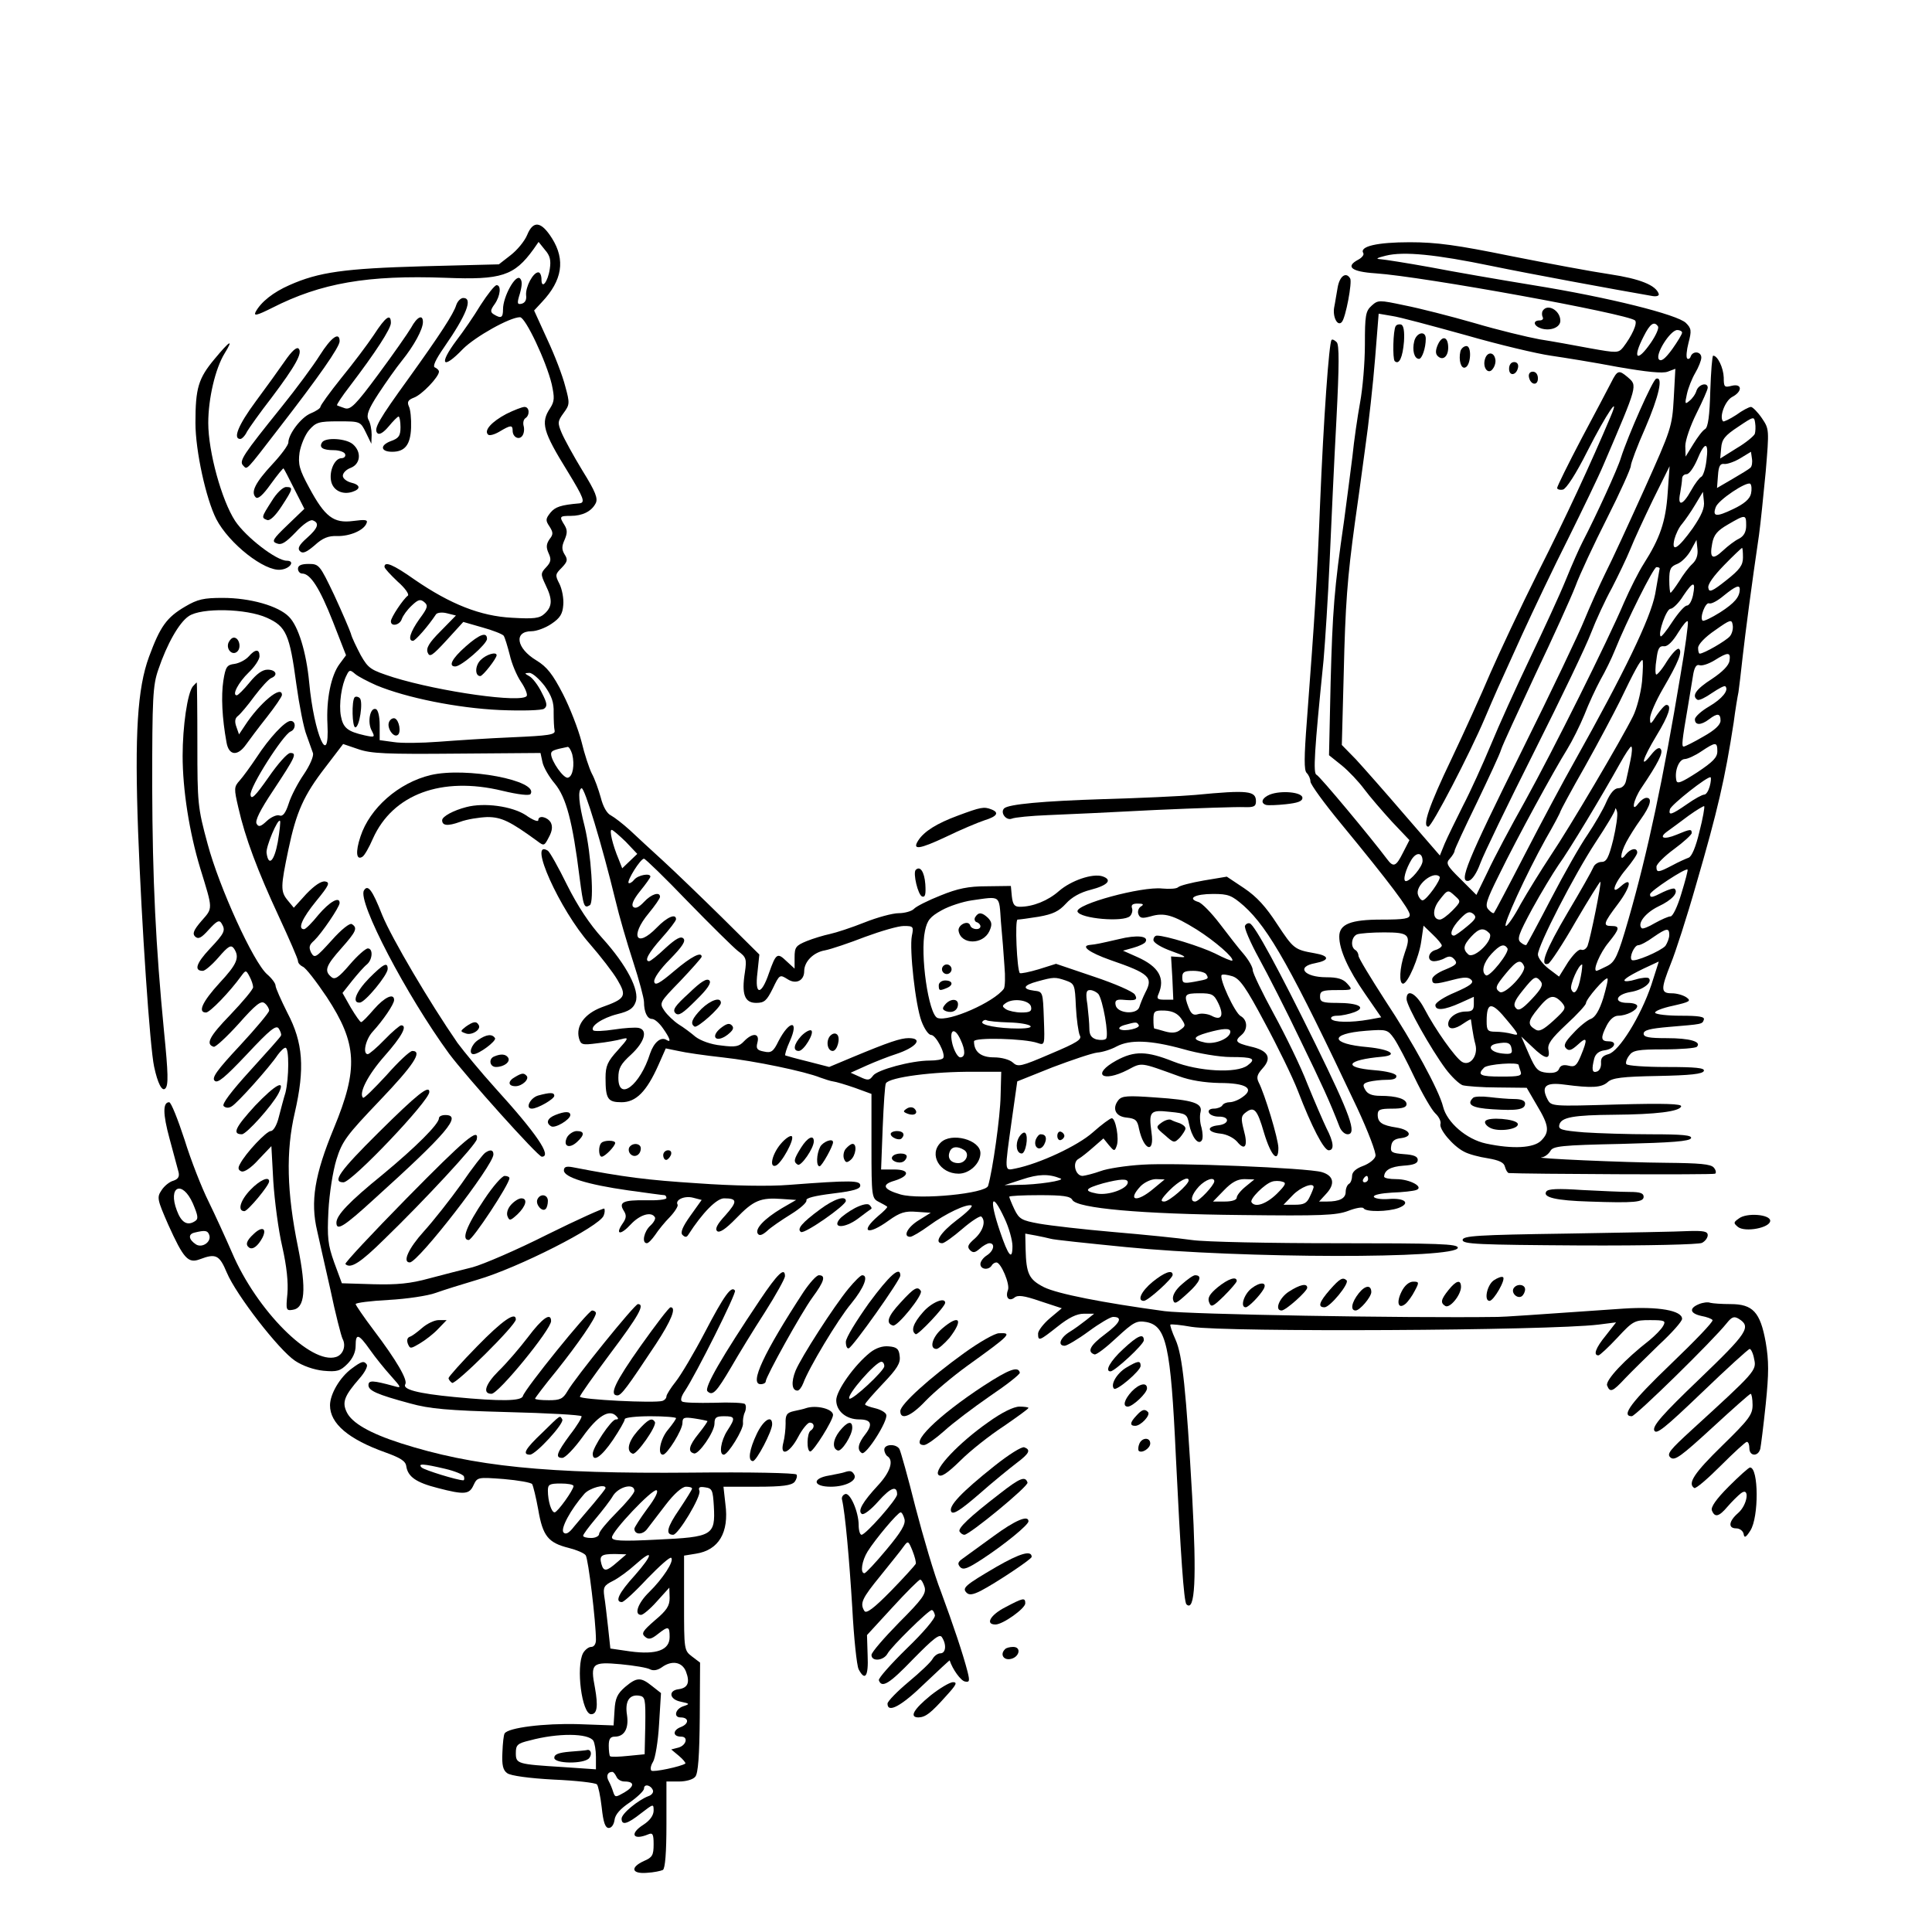 <?xml version="1.0" standalone="no"?>
<!DOCTYPE svg PUBLIC "-//W3C//DTD SVG 20010904//EN"
 "http://www.w3.org/TR/2001/REC-SVG-20010904/DTD/svg10.dtd">
<svg version="1.0" xmlns="http://www.w3.org/2000/svg"
 width="603pt" height="602pt" viewBox="0 0 603 602"
 preserveAspectRatio="xMidYMid meet">

<g transform="translate(0,602) scale(0.1,-0.1)"
fill="#000000" stroke="none">
<path d="M1645 5286 c-8 -19 -31 -47 -52 -63 l-36 -28 -236 -6 c-246 -7 -326
-18 -418 -59 -50 -22 -88 -52 -105 -83 -7 -14 3 -12 51 12 153 78 299 103 542
94 174 -7 214 6 274 89 l16 23 20 -25 c16 -18 19 -33 15 -59 -6 -41 -26 -66
-26 -33 0 12 -4 22 -10 22 -16 0 -40 -45 -38 -71 2 -15 -3 -24 -14 -27 -14 -3
-15 1 -5 33 7 26 7 39 0 46 -14 14 -53 -57 -53 -96 0 -27 -6 -30 -29 -16 -11
7 -11 13 3 32 18 26 21 59 6 59 -6 0 -28 -28 -50 -62 -21 -35 -55 -84 -75
-110 -57 -76 -44 -94 20 -27 38 38 146 99 178 99 17 0 82 -138 99 -209 9 -42
9 -53 -5 -75 -30 -45 -23 -72 55 -198 50 -82 56 -97 36 -99 -58 -5 -75 -11
-90 -29 -15 -19 -16 -24 -3 -43 12 -19 12 -25 0 -40 -10 -15 -11 -25 -3 -43 9
-19 8 -28 -7 -44 -18 -19 -18 -22 -2 -56 22 -45 21 -67 -3 -89 -16 -15 -33
-17 -102 -13 -98 5 -192 42 -304 119 -68 48 -94 58 -94 40 0 -5 19 -25 41 -46
23 -20 37 -40 32 -44 -14 -10 -53 -68 -53 -80 0 -18 28 -12 34 7 4 11 17 29
31 42 20 19 27 21 39 11 13 -11 11 -18 -15 -53 -29 -41 -37 -68 -20 -68 7 0
47 45 72 83 4 5 19 7 34 3 l28 -7 -48 -49 c-36 -36 -46 -53 -40 -67 6 -15 14
-10 59 39 l52 57 59 -17 c33 -9 63 -21 67 -26 4 -6 12 -33 19 -60 6 -27 22
-65 35 -84 13 -19 21 -39 18 -44 -15 -23 -270 13 -416 58 -71 23 -78 27 -102
69 -13 25 -28 55 -31 68 -4 12 -27 66 -52 120 -45 94 -47 97 -80 97 -23 0 -33
-5 -33 -15 0 -8 6 -15 13 -15 26 0 55 -46 96 -150 l41 -105 -20 -27 c-27 -36
-42 -111 -38 -188 7 -143 -42 -32 -57 130 -9 95 -34 176 -63 205 -33 34 -121
59 -207 59 -59 0 -78 -4 -117 -27 -58 -34 -78 -62 -113 -157 -36 -98 -45 -240
-34 -545 11 -292 37 -675 50 -734 11 -52 25 -79 35 -68 10 10 9 47 -4 177 -26
268 -36 473 -37 765 0 278 2 316 19 365 27 80 65 147 95 167 39 27 180 24 244
-5 60 -27 71 -51 92 -208 9 -65 23 -137 32 -159 8 -22 17 -47 20 -56 2 -10
-10 -38 -29 -66 -18 -26 -40 -68 -47 -91 -10 -31 -19 -41 -29 -37 -8 3 -26 -5
-39 -17 -19 -18 -26 -20 -32 -9 -6 9 11 43 51 103 70 106 76 118 54 118 -9 0
-39 -34 -68 -76 -42 -60 -54 -71 -56 -55 -4 23 102 189 125 198 17 7 17 33 0
33 -17 0 -66 -52 -107 -115 -18 -27 -42 -60 -52 -71 -18 -20 -18 -25 -4 -85
21 -93 60 -197 127 -341 32 -69 59 -131 59 -137 0 -7 7 -14 15 -18 9 -3 42
-46 75 -95 95 -145 99 -223 22 -409 -60 -145 -74 -229 -52 -321 5 -24 24 -106
41 -182 16 -77 34 -146 38 -154 12 -22 2 -50 -20 -57 -78 -25 -248 145 -325
326 -20 46 -53 118 -73 159 -21 42 -55 128 -75 193 -21 64 -42 117 -48 117
-20 0 -20 -36 1 -113 12 -45 25 -92 28 -104 4 -15 -1 -23 -16 -28 -12 -3 -29
-17 -37 -30 -15 -22 -13 -29 21 -107 48 -106 62 -122 99 -108 50 19 61 13 84
-42 29 -69 162 -241 213 -275 24 -16 59 -28 88 -31 43 -4 53 -1 75 21 17 17
26 37 26 57 0 40 9 38 45 -13 16 -23 46 -60 65 -81 33 -37 34 -39 10 -32 -66
18 -80 19 -80 3 0 -17 26 -29 130 -57 61 -17 118 -22 303 -27 125 -3 230 -9
232 -13 2 -3 -14 -30 -36 -58 -42 -57 -47 -72 -24 -72 9 0 37 29 63 65 47 66
83 88 105 66 8 -8 8 -11 -1 -11 -14 0 -72 -87 -72 -107 0 -28 27 -10 63 43 20
30 37 59 37 65 0 5 36 9 80 9 44 0 80 -3 80 -6 0 -3 -11 -19 -25 -36 -24 -28
-34 -78 -16 -78 13 0 61 77 61 99 0 17 5 19 38 14 20 -3 38 -7 40 -8 1 -1 -11
-19 -28 -40 -30 -37 -34 -56 -14 -61 14 -5 64 67 64 93 0 19 5 23 30 23 35 0
36 -5 10 -45 -20 -31 -27 -75 -11 -75 13 0 62 79 60 98 -1 9 1 25 6 35 4 10 4
21 0 25 -3 4 -47 6 -96 4 -50 -1 -95 0 -100 4 -6 3 -3 16 8 32 36 54 162 306
157 314 -11 17 -34 -15 -94 -130 -34 -65 -75 -134 -91 -154 -16 -20 -29 -41
-29 -46 0 -6 -6 -12 -12 -14 -23 -8 -258 4 -258 13 0 5 43 65 95 135 88 117
109 154 86 154 -10 0 -196 -230 -220 -272 -14 -24 -23 -28 -58 -28 -24 0 -43
2 -43 5 0 2 30 42 67 87 67 84 123 165 123 180 0 4 -6 8 -12 8 -13 -1 -210
-245 -216 -267 -4 -16 -69 -17 -214 -3 -115 11 -163 24 -153 40 8 13 -27 74
-99 169 -31 41 -56 78 -56 81 0 4 46 10 103 13 56 3 123 13 147 22 25 9 83 27
130 41 127 37 381 166 394 200 4 9 4 19 2 22 -3 2 -83 -34 -178 -81 -95 -48
-200 -93 -233 -102 -33 -8 -94 -24 -136 -35 -58 -16 -100 -20 -174 -18 l-98 3
-24 65 c-20 56 -22 78 -18 161 3 55 14 124 25 160 18 58 32 76 135 184 106
111 135 155 102 155 -8 0 -44 -34 -81 -76 -38 -41 -70 -73 -73 -70 -14 14 15
71 67 130 54 61 73 96 52 96 -4 0 -28 -20 -52 -45 -24 -25 -48 -45 -52 -45
-17 0 -7 46 15 70 33 36 67 86 67 99 0 23 -30 9 -63 -29 -19 -22 -36 -40 -40
-40 -3 0 -17 20 -32 45 l-26 46 30 38 c17 21 37 44 46 51 18 15 20 50 3 50 -7
0 -33 -23 -56 -50 -35 -41 -47 -49 -58 -39 -23 19 -17 35 31 89 47 53 52 64
33 76 -6 4 -32 -16 -63 -51 -49 -54 -53 -57 -64 -38 -8 17 -6 24 10 38 22 21
79 104 79 117 0 22 -32 3 -66 -37 -20 -25 -40 -45 -45 -45 -21 0 -6 34 38 88
40 49 44 58 28 61 -12 2 -33 -12 -59 -39 l-39 -43 -19 23 c-23 28 -22 43 2
158 25 119 48 170 116 258 l55 72 47 -16 c40 -14 88 -16 308 -14 l261 2 6 -28
c3 -16 21 -47 39 -68 35 -43 55 -116 77 -293 12 -91 14 -97 32 -86 14 9 4 162
-16 245 -19 74 -22 114 -10 120 9 5 64 -177 106 -350 11 -47 36 -133 55 -191
19 -58 34 -115 34 -126 0 -31 10 -53 25 -53 8 0 23 -13 34 -29 22 -31 27 -46
12 -37 -18 12 -40 -7 -52 -42 -31 -99 -99 -151 -99 -76 0 30 7 43 40 73 42 39
53 77 23 83 -10 2 -44 0 -76 -5 -32 -5 -61 -6 -65 -3 -12 12 27 39 75 51 37 9
50 18 57 38 13 36 -28 115 -104 199 -40 44 -77 100 -110 166 -27 55 -54 103
-60 107 -64 40 37 -185 131 -291 33 -38 72 -88 86 -112 30 -51 26 -59 -50 -86
-52 -20 -80 -57 -70 -96 6 -21 10 -22 57 -16 28 3 62 9 76 13 23 6 23 4 -12
-35 -32 -35 -38 -49 -38 -86 0 -66 7 -76 50 -76 45 0 78 33 115 116 l23 52 39
-8 c21 -5 83 -14 138 -20 101 -11 258 -44 305 -63 14 -5 32 -11 40 -12 9 -1
39 -10 68 -20 l52 -19 0 -163 c0 -158 1 -163 23 -174 12 -6 24 -13 26 -15 2
-2 -11 -15 -28 -29 -59 -51 -33 -62 33 -14 35 25 51 30 87 27 l44 -3 -37 -23
c-36 -22 -51 -52 -27 -52 6 0 33 16 59 35 52 38 116 68 132 63 6 -2 -15 -23
-46 -46 -51 -39 -72 -72 -45 -72 6 0 34 20 63 45 29 25 56 42 59 38 15 -14 5
-45 -20 -68 -22 -19 -25 -26 -16 -36 10 -10 16 -9 31 4 10 9 24 17 30 17 19 0
14 -24 -8 -38 -11 -7 -20 -19 -20 -27 0 -17 25 -20 35 -5 3 6 10 10 15 10 14
0 43 -68 36 -86 -9 -23 3 -37 20 -24 10 9 29 7 81 -11 l67 -22 -37 -31 c-20
-17 -37 -39 -37 -48 0 -25 4 -23 61 22 35 28 60 40 82 40 l32 0 -25 -20 c-14
-11 -37 -28 -52 -37 -29 -18 -38 -43 -15 -43 7 0 41 20 75 45 34 25 68 45 76
45 31 0 23 -18 -25 -54 -47 -35 -57 -55 -33 -63 6 -2 37 22 69 52 54 50 63 54
93 49 62 -12 76 -72 92 -419 15 -309 25 -453 33 -462 27 -26 32 81 18 336 -19
332 -30 441 -52 490 -11 24 -18 46 -16 47 2 2 32 -1 66 -7 108 -17 1112 -12
1270 7 l55 7 -32 -41 c-32 -39 -40 -62 -23 -62 4 0 31 25 59 55 49 53 54 55
102 55 46 0 50 -2 41 -18 -6 -11 -25 -30 -43 -45 -76 -59 -138 -125 -132 -141
9 -23 17 -20 56 22 19 20 67 67 106 105 40 37 72 73 72 81 0 26 -74 39 -182
32 -287 -20 -375 -26 -393 -26 -295 -4 -961 8 -1040 18 -192 26 -335 54 -377
75 -47 24 -55 42 -57 119 l-1 48 33 -6 c17 -3 38 -8 46 -10 8 -3 114 -14 235
-26 361 -36 1036 -37 1036 -2 0 12 -61 14 -377 14 -208 0 -412 4 -453 10 -41
6 -151 17 -245 25 -93 8 -197 20 -231 26 -55 10 -63 14 -78 45 -9 19 -16 37
-16 39 0 3 43 5 95 5 72 0 96 -3 102 -15 15 -26 214 -44 528 -47 249 -3 296
-1 333 13 23 9 45 13 48 8 7 -12 76 -11 109 1 39 15 20 32 -31 28 -24 -2 -45
2 -46 7 -2 6 23 11 57 13 33 1 67 5 75 8 26 9 -19 34 -62 34 -21 0 -38 3 -38
8 1 20 20 31 60 34 32 2 45 7 45 18 0 11 -13 16 -43 18 -38 3 -43 6 -40 25 2
16 11 23 31 25 38 5 29 26 -14 33 -46 7 -59 16 -59 40 0 16 7 19 45 19 32 0
45 4 45 14 0 16 -30 26 -82 26 -26 0 -40 6 -47 19 -9 15 -7 20 12 25 12 3 37
6 55 6 22 0 32 4 30 13 -3 7 -30 14 -68 17 -101 8 -89 32 23 42 53 5 27 23
-44 30 -118 10 -122 42 -6 51 65 5 68 4 88 -24 11 -16 40 -71 64 -122 25 -52
54 -102 65 -112 11 -10 18 -25 16 -32 -6 -16 38 -69 73 -87 14 -8 48 -17 75
-21 35 -6 50 -13 53 -26 3 -11 8 -19 12 -20 49 -3 638 -6 644 -2 4 2 3 11 -4
19 -9 11 -44 14 -148 15 -135 1 -422 14 -389 17 9 1 21 10 27 20 8 15 33 18
222 22 157 4 213 8 217 18 3 9 -26 12 -125 12 -70 0 -165 3 -209 6 -71 6 -81
9 -77 24 6 23 43 30 172 31 129 1 203 10 208 26 3 8 -49 10 -200 6 -204 -6
-205 -6 -217 16 -21 41 -6 54 53 46 84 -11 115 -10 135 8 14 13 45 17 157 19
100 2 140 6 143 16 3 9 -25 12 -117 12 -66 0 -122 4 -125 9 -3 4 1 17 9 27 11
16 27 19 108 19 53 0 99 4 103 8 16 16 -22 27 -93 27 -56 0 -73 3 -73 14 0 11
20 16 78 21 106 9 105 8 110 23 3 9 -16 12 -72 12 -41 0 -77 4 -80 9 -3 5 22
15 55 22 53 12 58 15 43 26 -10 7 -30 13 -46 13 -35 0 -35 12 -3 93 14 34 50
145 79 247 67 230 90 330 117 505 5 39 12 81 15 95 2 14 8 63 13 110 9 79 28
224 51 380 5 36 14 125 21 198 11 132 11 133 -12 167 -13 19 -29 35 -34 35 -6
0 -27 -11 -46 -25 -20 -13 -39 -22 -41 -20 -13 13 6 64 28 76 33 17 32 43 -1
35 -23 -6 -25 -4 -25 26 -1 30 -19 68 -33 68 -3 0 -7 -50 -9 -110 -2 -78 -7
-113 -16 -119 -8 -4 -24 -26 -37 -47 l-24 -39 -1 33 c0 18 16 64 35 102 19 38
35 74 35 80 0 18 -28 11 -35 -9 -3 -11 -13 -25 -22 -32 -14 -12 -15 -10 -8 21
4 19 16 49 26 66 10 17 19 39 19 48 0 19 -26 22 -33 4 -2 -7 -7 -10 -11 -7 -4
4 -2 26 4 49 10 38 9 45 -8 62 -26 26 -241 80 -477 118 -104 17 -249 42 -321
56 -72 13 -142 24 -155 25 -17 1 -12 4 16 11 56 14 156 4 330 -32 121 -25 387
-74 503 -94 13 -2 21 1 19 7 -9 27 -59 47 -152 61 -55 8 -194 34 -310 57 -167
34 -231 43 -315 43 -102 0 -158 -13 -145 -34 3 -5 -4 -14 -15 -20 -42 -22 -23
-38 53 -43 149 -10 785 -126 810 -147 9 -8 -10 -49 -37 -84 -15 -18 -19 -18
-103 -3 -48 9 -119 22 -158 28 -38 7 -130 29 -204 51 -73 21 -171 46 -217 55
-80 17 -83 17 -103 -1 -19 -17 -21 -31 -21 -121 0 -57 -7 -138 -15 -181 -8
-44 -19 -119 -24 -169 -6 -49 -18 -139 -26 -200 -31 -213 -36 -282 -42 -506
l-5 -226 40 -32 c22 -18 53 -51 70 -74 17 -23 56 -68 86 -101 l55 -58 -20 -39
c-22 -44 -30 -47 -50 -20 -51 68 -211 260 -220 263 -11 4 -7 72 22 358 5 58
14 197 19 310 5 113 14 310 21 438 9 174 9 236 1 244 -7 7 -14 10 -16 7 -8 -8
-25 -246 -36 -514 -10 -250 -16 -340 -41 -673 -9 -116 -9 -156 -1 -164 7 -7
12 -19 12 -27 0 -9 43 -68 95 -131 154 -187 215 -269 215 -285 0 -12 -16 -15
-88 -15 -96 0 -132 -14 -132 -53 0 -41 28 -103 80 -178 l51 -74 -38 -7 c-57
-10 -111 -9 -118 2 -3 6 5 10 19 10 13 0 37 5 53 11 39 15 13 29 -54 29 -46 0
-53 3 -53 20 0 17 7 20 52 20 50 0 51 0 33 20 -13 15 -31 20 -65 20 -70 0 -96
33 -35 44 46 9 45 23 -2 31 -63 11 -66 14 -117 91 -35 54 -63 85 -103 112
l-54 36 -72 -12 c-40 -7 -75 -16 -80 -21 -5 -5 -27 -6 -50 -4 -63 7 -271 -49
-264 -72 8 -22 144 -34 164 -14 6 6 9 18 6 25 -3 10 2 14 18 14 18 0 20 -3 10
-9 -8 -5 -11 -16 -8 -24 5 -13 12 -14 38 -7 43 13 71 4 144 -41 57 -36 118
-89 111 -97 -2 -2 -26 8 -53 22 -45 22 -154 56 -182 56 -6 0 -11 -6 -11 -14 0
-8 24 -23 58 -35 40 -14 48 -20 27 -18 l-30 2 4 -67 3 -68 -27 0 c-22 0 -26 3
-19 18 21 49 1 85 -66 115 l-45 20 32 9 c18 5 35 13 38 18 12 19 -27 23 -83 9
-61 -14 -70 -16 -90 -18 -31 -3 -2 -24 63 -47 122 -42 135 -54 110 -101 -8
-16 -16 -36 -19 -46 -8 -25 -69 -20 -74 6 -3 14 2 18 20 17 43 -4 50 -1 40 16
-5 9 -62 34 -128 56 l-118 40 -54 -17 c-30 -9 -56 -14 -59 -12 -9 10 -16 167
-7 167 5 0 35 4 66 9 45 8 63 17 85 41 18 20 45 35 77 43 54 14 69 31 37 42
-31 10 -98 -13 -136 -46 -34 -30 -81 -49 -122 -49 -17 0 -22 7 -25 33 l-3 32
-75 -1 c-58 0 -91 -7 -145 -29 -38 -15 -76 -34 -83 -42 -7 -7 -29 -13 -47 -13
-19 0 -67 -13 -107 -29 -40 -16 -89 -32 -108 -36 -19 -4 -52 -14 -72 -22 -34
-14 -38 -19 -38 -51 l0 -35 -25 23 c-29 28 -33 25 -55 -37 -24 -71 -45 -70
-36 1 l6 57 -117 116 c-65 64 -147 143 -183 176 -36 33 -83 76 -104 96 -22 20
-48 40 -59 46 -13 6 -25 28 -32 56 -7 25 -19 59 -28 75 -8 16 -23 61 -32 99
-10 39 -36 106 -58 149 -32 62 -50 85 -83 105 -63 38 -71 91 -15 91 15 0 43
10 62 23 27 18 35 31 37 59 2 20 -4 50 -12 66 -14 27 -13 30 7 50 18 19 20 25
9 42 -9 15 -9 25 0 45 9 21 9 31 0 46 -17 27 -16 29 19 29 37 0 65 14 78 39 8
15 0 36 -41 102 -28 46 -57 99 -65 118 -13 31 -13 36 6 62 19 26 20 30 5 84
-8 32 -33 97 -56 146 l-41 90 25 27 c63 67 73 131 31 198 -34 54 -59 57 -78
10z m2930 -312 c104 -30 223 -58 265 -64 41 -6 135 -21 208 -35 92 -16 141
-21 157 -15 l24 9 -5 -92 c-5 -89 -8 -97 -91 -282 -47 -104 -102 -224 -123
-265 -20 -41 -49 -106 -65 -145 -15 -38 -103 -223 -196 -410 -171 -345 -198
-410 -165 -404 11 3 25 24 36 54 10 28 86 185 169 350 83 165 163 332 177 370
15 39 44 102 65 140 20 39 46 93 57 120 11 28 43 97 71 155 l52 105 -6 -84
c-6 -89 -24 -141 -75 -221 -16 -25 -43 -79 -61 -120 -50 -118 -221 -461 -309
-620 -45 -80 -97 -178 -116 -219 l-36 -74 -49 49 c-44 43 -47 50 -34 64 8 9
15 20 15 25 0 4 31 71 69 149 37 77 72 152 76 166 4 14 53 119 107 235 55 115
111 239 125 275 13 36 58 132 99 213 41 81 74 155 74 163 0 8 20 62 45 118 43
100 57 162 34 154 -11 -4 -88 -178 -110 -247 -10 -34 -78 -182 -119 -261 -10
-19 -34 -73 -53 -120 -19 -47 -70 -157 -112 -245 -42 -88 -97 -209 -122 -270
-25 -60 -64 -146 -87 -190 -22 -44 -48 -97 -57 -118 l-15 -37 -110 127 c-60
70 -129 148 -152 173 l-44 45 6 225 c5 213 11 295 35 470 6 41 20 143 31 225
12 83 26 212 32 288 l11 138 41 -7 c23 -3 126 -31 231 -60z m600 27 c3 -6 -7
-28 -22 -50 -44 -64 -59 -51 -23 19 20 40 33 49 45 31z m75 -19 c0 -5 -14 -28
-31 -52 -22 -30 -34 -39 -41 -32 -14 14 35 92 57 92 8 0 15 -4 15 -8z m227
-316 c-3 -7 -28 -28 -57 -45 l-51 -32 3 33 c2 27 12 39 53 66 49 33 50 33 53
12 2 -12 1 -27 -1 -34z m-151 -83 c-3 -27 -11 -49 -16 -51 -5 -2 -20 -21 -32
-43 -26 -47 -43 -51 -34 -8 3 17 6 38 6 45 0 8 6 14 14 14 8 0 22 20 33 45 24
59 37 57 29 -2z m137 -23 c-4 -4 -30 -20 -56 -35 l-48 -28 3 39 c2 30 7 38 20
36 9 -1 32 7 50 18 l33 20 3 -21 c2 -12 0 -25 -5 -29z m2 -81 c-4 -17 -22 -32
-56 -48 -52 -25 -65 -24 -54 6 7 22 97 82 108 73 4 -4 5 -18 2 -31z m-182
-108 c-46 -64 -67 -77 -57 -34 4 15 14 37 24 48 9 11 28 38 41 60 l24 40 3
-29 c3 -21 -7 -44 -35 -85z m167 9 c0 -20 -7 -33 -22 -41 -13 -6 -35 -23 -50
-37 -33 -31 -43 -25 -34 22 5 27 16 40 49 59 55 32 57 32 57 -3z m-168 -120
c-11 -10 -29 -34 -41 -54 -13 -20 -25 -36 -27 -36 -2 0 -4 18 -4 40 0 34 4 42
25 50 13 5 32 24 42 42 l18 33 3 -29 c2 -18 -3 -34 -16 -46z m158 20 c0 -24
-10 -38 -52 -71 -44 -35 -54 -39 -56 -24 -3 11 17 38 49 71 29 30 55 54 56 54
2 0 3 -13 3 -30z m-260 -34 c0 -2 -7 -38 -14 -80 -15 -77 -97 -246 -251 -521
-34 -60 -104 -191 -155 -290 -51 -99 -95 -182 -97 -184 -2 -3 -10 2 -17 10
-12 12 -8 27 33 109 56 115 172 327 212 391 16 26 40 74 54 108 13 34 36 83
50 109 15 26 35 67 45 92 37 92 121 260 130 260 6 0 10 -2 10 -4z m104 -84
c-4 -18 -12 -32 -19 -32 -7 0 -27 -23 -45 -50 -18 -28 -35 -49 -37 -46 -9 9
18 86 31 86 7 0 26 18 40 41 31 46 39 46 30 1z m146 19 c0 -24 -16 -43 -61
-72 -27 -17 -52 -29 -55 -26 -10 9 9 58 20 54 7 -3 27 8 46 24 37 30 50 35 50
20z m-185 -268 c-54 -325 -102 -552 -162 -761 -34 -118 -42 -134 -67 -147 -16
-8 -31 -15 -33 -15 -13 0 11 57 38 89 34 42 36 51 9 51 -28 0 -26 8 20 69 40
53 46 88 9 55 -34 -31 -22 8 16 53 19 23 35 46 35 52 0 17 -21 13 -36 -6 -19
-26 -18 1 2 39 9 17 29 49 45 71 30 42 37 67 18 67 -7 0 -18 -8 -25 -17 -24
-33 -17 10 9 48 52 77 68 109 61 120 -5 9 -15 3 -31 -17 -36 -46 -27 -13 17
60 39 64 49 96 31 96 -5 0 -18 -15 -30 -32 -19 -30 -21 -31 -21 -10 0 13 18
54 40 92 49 84 62 117 50 125 -5 3 -22 -15 -38 -40 -15 -25 -31 -43 -33 -40
-3 2 -3 24 1 47 4 34 9 43 24 41 11 -1 27 15 44 43 15 24 28 40 30 34 2 -5 -8
-81 -23 -167z m154 121 c-12 -14 -81 -54 -94 -54 -3 0 -5 8 -5 18 0 11 22 34
53 55 48 34 52 35 55 16 2 -11 -2 -27 -9 -35z m-1 -76 c-2 -15 -22 -35 -55
-57 -50 -32 -64 -53 -45 -65 5 -3 25 7 45 21 21 14 39 24 42 21 12 -12 -10
-39 -51 -63 -24 -14 -44 -32 -44 -40 0 -19 19 -19 44 0 26 20 36 19 36 -4 0
-13 -18 -30 -54 -50 -29 -17 -57 -31 -61 -31 -7 0 -6 14 14 130 6 36 13 79 16
97 4 21 10 30 19 27 8 -3 29 4 47 15 43 27 51 26 47 -1z m-273 -65 c-4 -38
-17 -86 -28 -108 -36 -73 -199 -349 -257 -435 -31 -47 -73 -115 -94 -152 -20
-38 -41 -68 -46 -68 -11 0 63 161 124 271 26 45 46 83 46 86 0 2 34 66 77 141
42 75 90 166 108 202 46 96 65 130 71 130 3 0 2 -30 -1 -67z m-3950 -12 c94
-39 253 -71 385 -77 71 -3 131 -1 138 4 11 8 10 17 -7 50 -11 23 -29 46 -38
51 -17 10 -17 10 -1 11 10 0 31 -19 48 -41 22 -31 29 -51 28 -83 0 -22 1 -48
3 -56 3 -13 -18 -16 -131 -21 -74 -3 -178 -10 -231 -14 -53 -4 -116 -5 -140
-1 l-44 6 0 47 c0 27 -5 48 -12 50 -18 6 -27 -41 -13 -67 11 -21 10 -22 -22
-15 -53 12 -67 23 -74 60 -7 37 2 98 18 128 8 17 11 17 26 4 9 -8 40 -24 67
-36z m4185 -206 c0 -19 -14 -33 -62 -65 -51 -33 -64 -38 -66 -25 -6 29 8 65
26 66 9 0 33 11 52 24 45 30 50 30 50 0z m-3574 -9 c8 -33 2 -69 -13 -73 -13
-5 -53 52 -53 74 0 10 8 13 52 22 4 0 10 -10 14 -23z m3303 -18 c-5 -24 -11
-53 -14 -65 -3 -14 -13 -23 -24 -23 -12 0 -25 -15 -37 -42 -10 -24 -37 -70
-59 -103 -23 -33 -74 -123 -114 -200 -40 -77 -75 -142 -77 -144 -2 -2 -10 1
-18 8 -12 10 -6 26 36 104 28 51 65 112 82 137 33 45 137 218 192 317 16 29
32 53 35 53 4 0 3 -19 -2 -42z m247 -83 c-4 -14 -11 -25 -17 -25 -6 0 -30 -13
-54 -30 -49 -34 -58 -36 -53 -16 3 14 120 106 127 100 2 -2 1 -15 -3 -29z
m-32 -141 c-11 -47 -24 -78 -34 -81 -8 -3 -31 -13 -51 -24 -44 -23 -49 -23
-49 -4 0 8 25 33 55 55 30 22 55 45 55 50 0 13 -4 13 -47 -5 -41 -17 -58 -10
-28 11 11 8 40 29 65 48 25 18 47 31 49 30 2 -2 -4 -38 -15 -80z m-269 -25
c-14 -56 -21 -69 -36 -69 -11 0 -23 -8 -26 -17 -4 -10 -40 -74 -80 -141 -69
-117 -89 -169 -61 -160 7 3 46 62 86 132 41 70 76 126 77 124 4 -4 -31 -176
-40 -200 -4 -9 -12 -15 -20 -12 -7 3 -24 -14 -41 -39 l-28 -45 -33 25 c-18 14
-33 34 -33 44 0 28 113 248 180 350 33 50 61 96 61 103 1 6 3 3 6 -7 3 -10 -3
-50 -12 -88z m-4168 -7 c-11 -60 -29 -78 -35 -34 -3 18 35 109 42 100 2 -1 -1
-31 -7 -66z m1086 1 l36 -38 -23 -22 -24 -23 -11 28 c-19 45 -30 92 -22 92 4
0 23 -17 44 -37z m2487 -60 c0 -18 -38 -63 -52 -63 -11 0 -1 37 18 68 16 24
34 21 34 -5z m-2294 -126 c71 -73 142 -143 157 -155 26 -19 28 -25 22 -66 -11
-69 -1 -96 35 -96 26 0 33 7 52 45 21 44 22 44 46 29 26 -17 52 -5 52 25 0 30
29 59 65 65 20 4 76 23 125 42 49 18 103 34 121 34 30 0 31 -2 25 -31 -8 -42
11 -215 30 -266 9 -24 22 -43 30 -43 15 0 46 -59 38 -72 -3 -5 -22 -8 -42 -8
-58 0 -164 -29 -177 -47 -11 -15 -16 -16 -41 -4 l-29 13 51 23 c27 12 68 28
90 35 64 21 87 50 40 50 -25 0 -61 -12 -174 -59 l-74 -31 -66 17 c-37 9 -69
18 -71 19 -2 2 4 22 14 44 30 67 0 68 -35 1 -16 -33 -23 -38 -45 -33 -22 4
-26 9 -21 28 8 30 -15 32 -42 4 -15 -16 -26 -19 -71 -13 -32 3 -64 15 -80 27
-14 12 -38 30 -53 39 -15 10 -35 29 -44 42 -17 25 -16 26 50 94 36 38 66 72
66 75 0 17 -32 1 -85 -44 -47 -40 -61 -47 -63 -34 -2 10 18 39 49 70 39 40 50
57 42 65 -8 8 -23 0 -56 -30 -24 -23 -47 -41 -51 -41 -16 0 -2 26 39 72 25 28
45 54 45 59 0 19 -28 7 -60 -26 -64 -66 -85 -27 -25 45 19 23 35 46 35 51 0
17 -27 9 -50 -16 -16 -17 -27 -22 -34 -15 -6 6 1 23 22 49 18 22 32 42 32 45
0 12 -38 5 -50 -9 -7 -9 -15 -13 -18 -11 -6 7 37 76 48 76 4 0 66 -60 136
-133z m3102 25 c-12 -41 -27 -72 -34 -72 -7 0 -29 -10 -49 -21 -20 -12 -38
-19 -41 -16 -15 14 11 48 52 68 43 20 63 43 51 55 -3 3 -19 -2 -36 -10 -35
-18 -41 -19 -41 -7 0 10 111 83 117 77 2 -1 -7 -35 -19 -74z m-755 52 c7 -7
-41 -74 -53 -74 -4 0 -11 7 -14 17 -11 28 47 77 67 57z m49 -61 c18 -16 18
-17 -9 -45 -15 -15 -32 -28 -39 -28 -23 0 -24 32 -2 60 27 35 27 34 50 13z
m-660 -30 c79 -71 150 -199 354 -631 34 -73 60 -141 57 -150 -2 -10 -20 -24
-39 -31 -22 -8 -34 -19 -34 -31 0 -10 -4 -22 -10 -25 -5 -3 -10 -14 -10 -25 0
-20 -19 -30 -58 -30 l-25 0 22 24 c29 31 24 57 -14 68 -46 13 -459 30 -560 23
-50 -3 -109 -12 -130 -20 -22 -8 -47 -14 -56 -15 -23 0 -33 42 -13 53 9 5 30
22 47 37 l31 27 17 -21 c16 -19 18 -20 24 -3 9 22 -3 87 -15 87 -5 0 -32 -20
-59 -44 -47 -42 -167 -98 -242 -113 -35 -7 -34 -13 -11 152 l17 120 110 44
c61 23 123 44 140 46 16 1 44 10 60 19 42 22 105 20 207 -8 48 -14 115 -25
149 -25 70 0 81 -5 53 -26 -34 -26 -154 -19 -232 12 -83 33 -121 34 -178 3
-78 -43 -44 -70 36 -29 45 24 38 24 160 -20 35 -13 80 -20 126 -21 83 0 111
-17 72 -44 -12 -9 -30 -16 -40 -16 -9 0 -20 -4 -23 -10 -3 -5 -15 -10 -26 -10
-12 0 -19 -5 -16 -12 2 -7 16 -13 30 -13 36 1 35 -23 0 -27 -39 -4 -35 -22 6
-26 20 -2 41 -13 52 -25 25 -31 35 -14 21 36 -9 36 -9 44 6 55 26 20 36 10 57
-63 22 -73 45 -97 45 -48 0 28 -43 170 -62 206 -7 15 -4 24 13 43 30 33 17 56
-39 68 -45 11 -50 17 -27 36 20 17 19 47 -3 59 -18 10 -68 118 -59 128 3 3 18
1 34 -4 23 -8 42 -35 100 -144 40 -74 87 -170 104 -214 43 -112 81 -185 96
-185 18 0 16 25 -7 69 -10 21 -37 83 -59 137 -21 55 -69 153 -105 219 -36 66
-66 128 -66 137 0 10 -13 32 -28 50 -16 18 -49 61 -75 95 -26 34 -56 65 -67
68 -36 11 -10 25 46 25 48 0 58 -4 96 -37z m-758 -50 c4 -43 9 -105 11 -138 3
-33 2 -65 -2 -71 -31 -42 -172 -104 -207 -91 -28 11 -55 199 -39 272 7 33 16
44 52 64 23 13 66 27 94 31 92 13 85 18 91 -67z m1454 -15 c-18 -15 -36 -28
-40 -28 -16 0 -7 25 19 52 21 22 29 25 41 16 12 -10 8 -17 -20 -40z m-78 -59
c0 -4 -9 -11 -20 -14 -24 -7 -27 -35 -4 -35 8 0 24 4 34 10 13 7 21 6 30 -5
10 -12 5 -17 -29 -31 -23 -9 -41 -22 -41 -30 0 -17 7 -17 65 -2 35 9 48 9 57
0 9 -9 -2 -18 -50 -39 -34 -14 -62 -32 -62 -40 0 -18 27 -16 78 7 l42 19 0
-23 c0 -18 -5 -23 -25 -23 -29 0 -55 -19 -55 -39 0 -18 20 -18 48 2 12 8 22
14 23 12 0 -2 2 -14 4 -28 2 -14 6 -36 10 -50 9 -35 -17 -69 -42 -54 -21 13
-83 100 -118 167 -25 47 -55 63 -55 29 0 -21 76 -156 122 -218 18 -24 42 -47
53 -51 11 -3 60 -7 110 -7 l90 -1 32 -55 c38 -63 40 -83 13 -110 -23 -23 -88
-27 -172 -9 -61 13 -122 66 -134 115 -12 50 -94 201 -181 332 -45 70 -83 132
-83 139 0 6 -4 15 -10 18 -16 10 -12 42 6 49 9 3 46 6 84 6 78 0 85 -7 64 -65
-16 -46 -18 -95 -5 -95 15 0 50 82 57 133 l7 48 28 -27 c16 -15 29 -31 29 -35z
m148 39 c18 -18 -46 -82 -65 -67 -18 16 -16 29 9 56 24 26 38 29 56 11z m562
-6 c0 -10 -6 -25 -12 -34 -14 -16 -97 -52 -105 -44 -9 8 8 46 20 46 7 0 28 11
47 25 42 29 50 30 50 7z m-505 -42 c7 -12 -56 -91 -67 -84 -16 10 -8 40 17 67
27 29 40 33 50 17z m52 -56 c7 -19 -60 -90 -76 -80 -16 11 -14 18 20 59 33 40
46 45 56 21z m397 -58 c-33 -98 -101 -208 -134 -216 -18 -5 -24 -12 -23 -27 1
-12 -4 -24 -12 -27 -16 -6 -18 6 -9 41 4 14 15 23 32 25 31 4 42 28 13 28 -25
0 -26 11 -6 50 10 19 23 30 36 30 25 0 59 17 59 30 0 6 -13 10 -30 10 -45 0
-38 26 9 34 38 6 70 30 57 43 -3 3 -22 2 -41 -4 -19 -6 -35 -7 -35 -3 0 7 34
26 107 59 1 1 -10 -32 -23 -73z m-220 27 c-8 -45 -21 -63 -30 -40 -5 13 23 77
34 77 1 0 0 -17 -4 -37z m-1169 6 c9 -14 7 -15 -37 -23 -34 -6 -38 -5 -38 14
0 16 6 20 34 20 19 0 38 -5 41 -11z m-439 -19 c28 -10 29 -13 32 -82 2 -40 8
-80 12 -89 8 -13 -8 -23 -91 -58 -93 -40 -102 -42 -118 -27 -10 9 -35 16 -59
16 -40 0 -62 17 -62 50 0 13 158 9 198 -5 23 -8 23 -7 20 76 -3 83 -3 84 -30
87 -39 5 -35 17 10 29 51 14 55 14 88 3z m1483 -3 c8 -11 2 -23 -28 -55 -31
-33 -42 -38 -50 -28 -9 10 -4 23 21 54 37 46 41 48 57 29z m195 -52 c-12 -38
-25 -60 -39 -65 -11 -4 -36 -24 -54 -44 -27 -28 -32 -39 -23 -48 9 -9 17 -6
37 12 29 27 31 18 9 -35 -13 -31 -19 -36 -38 -31 -16 4 -26 1 -30 -10 -4 -10
-16 -14 -38 -12 -28 3 -35 10 -56 58 l-24 55 34 -32 c40 -39 57 -42 51 -10 -4
18 8 35 56 80 34 31 61 61 61 66 0 13 61 83 67 77 3 -2 -4 -30 -13 -61z
m-1576 13 c14 -18 34 -130 24 -140 -4 -4 -17 -5 -30 -2 -16 5 -22 14 -22 34 0
15 -3 48 -6 74 -6 37 -4 46 8 46 9 0 20 -6 26 -12z m375 -30 c18 -38 9 -55
-22 -38 -12 6 -31 8 -41 5 -15 -5 -22 0 -30 20 -16 41 -13 45 34 45 39 0 45
-3 59 -32z m1071 4 c15 -18 14 -21 -25 -57 -32 -29 -45 -36 -57 -28 -25 15
-24 26 9 66 34 42 48 45 73 19z m-1656 -14 c3 -14 -3 -18 -30 -18 -18 0 -40 5
-48 10 -13 9 -13 11 0 20 24 16 74 8 78 -12z m1488 -45 c36 -43 36 -46 14 -40
-14 4 -37 7 -52 7 -25 0 -28 4 -28 33 0 62 16 62 66 0z m-1020 9 c15 -22 15
-24 -2 -36 -12 -10 -27 -11 -48 -5 -17 5 -32 9 -33 9 -2 0 -3 13 -3 28 0 26 3
29 35 28 24 -1 40 -9 51 -24z m-537 -13 c70 -2 96 -19 29 -19 -62 0 -119 11
-112 21 3 5 9 7 13 5 4 -3 36 -6 70 -7z m405 -8 c7 -10 -45 -22 -59 -13 -5 3
1 9 15 13 36 10 38 10 44 0z m286 -21 c0 -20 -46 -40 -78 -34 -42 9 -40 18 6
31 50 14 72 15 72 3z m-842 -25 c16 -34 15 -55 -1 -55 -7 0 -18 18 -24 40 -12
47 6 57 25 15z m1720 -29 c3 -14 -2 -17 -29 -14 -38 4 -50 25 -17 31 33 6 43
3 46 -17z m22 -50 c0 -2 3 -11 6 -20 5 -14 -4 -16 -60 -16 -66 0 -77 5 -54 28
11 11 108 18 108 8z m-1617 -96 c-1 -65 -25 -234 -39 -281 -7 -24 -212 -44
-273 -27 -55 16 -61 31 -19 43 48 15 48 35 -1 35 l-41 0 5 131 c3 72 7 134 10
138 11 19 148 37 275 36 l85 0 -2 -75z m187 -258 c17 -6 -72 -20 -135 -20
l-40 -1 55 18 c51 17 83 18 120 3z m960 -2 c0 -5 -5 -10 -11 -10 -5 0 -7 5 -4
10 3 6 8 10 11 10 2 0 4 -4 4 -10z m-750 -10 c0 -20 -61 -42 -97 -35 -42 8
-36 16 20 32 54 14 77 15 77 3z m80 -20 c-52 -44 -83 -38 -40 8 12 12 33 22
48 22 l27 -1 -35 -29z m110 26 c0 -13 -61 -66 -76 -66 -14 0 -11 7 16 35 29
29 60 46 60 31z m80 -3 c-1 -13 -48 -63 -60 -63 -17 0 -11 22 12 47 21 22 48
31 48 16z m98 -16 c-16 -13 -28 -28 -28 -35 0 -7 -15 -12 -37 -12 l-37 0 34
35 c24 25 42 35 64 35 l31 -1 -27 -22z m97 -23 c-33 -32 -68 -44 -79 -26 -6
10 41 57 64 64 8 3 23 3 32 0 14 -3 11 -10 -17 -38z m115 21 c0 -2 -5 -16 -12
-30 -9 -20 -18 -25 -46 -25 l-36 0 29 30 c24 25 65 41 65 25z m-3498 -51 c16
-38 18 -48 7 -55 -24 -16 -43 -5 -57 33 -29 76 17 96 50 22z m2533 -46 c14
-29 25 -69 25 -87 0 -47 -13 -31 -39 46 -35 103 -26 127 14 41z m-2482 -52 c8
-21 -21 -42 -41 -30 -23 15 -26 32 -5 37 33 8 41 7 46 -7z"/>
<path d="M4356 5002 c-8 -13 -10 -101 -3 -109 14 -13 25 12 29 61 2 31 -1 51
-9 53 -6 2 -14 0 -17 -5z"/>
<path d="M4414 4955 c-7 -28 0 -55 15 -55 9 0 21 33 21 63 0 26 -29 20 -36 -8z"/>
<path d="M4488 4945 c-8 -18 -8 -29 -1 -36 16 -16 33 -2 33 26 0 34 -18 40
-32 10z"/>
<path d="M4558 4923 c-6 -27 2 -55 15 -50 18 6 21 67 4 67 -8 0 -17 -8 -19
-17z"/>
<path d="M4635 4900 c-9 -28 11 -52 25 -30 6 8 9 21 7 29 -4 23 -25 24 -32 1z"/>
<path d="M4710 4869 c0 -24 23 -21 28 4 2 10 -3 17 -12 17 -10 0 -16 -9 -16
-21z"/>
<path d="M4772 4843 c5 -25 28 -28 28 -4 0 12 -6 21 -16 21 -9 0 -14 -7 -12
-17z"/>
<path d="M5029 4827 c-9 -18 -51 -97 -93 -176 -42 -80 -76 -149 -76 -154 0 -4
8 -7 18 -5 10 2 40 47 77 121 59 116 104 182 72 107 -62 -147 -140 -315 -226
-485 -55 -110 -122 -253 -150 -317 -27 -64 -81 -183 -120 -265 -71 -148 -93
-213 -73 -213 11 0 130 229 177 340 32 75 34 80 116 260 34 74 98 209 144 300
45 91 95 194 110 230 108 252 106 246 75 273 -27 23 -32 22 -51 -16z"/>
<path d="M1107 3844 c-10 -11 -8 -94 2 -94 13 0 25 80 14 91 -5 5 -12 6 -16 3z"/>
<path d="M1214 3766 c-7 -18 14 -49 27 -40 12 7 5 47 -9 52 -7 2 -15 -4 -18
-12z"/>
<path d="M2150 2920 c-43 -39 -52 -52 -42 -62 10 -10 23 -1 64 40 37 36 49 55
42 62 -8 8 -27 -4 -64 -40z"/>
<path d="M2189 2871 c-29 -30 -36 -46 -21 -55 9 -5 82 60 82 74 0 20 -32 9
-61 -19z"/>
<path d="M2249 2811 c-33 -27 -14 -47 21 -21 18 14 22 22 14 30 -8 8 -17 5
-35 -9z"/>
<path d="M2501 2787 c-24 -26 -27 -47 -8 -47 16 0 50 57 39 64 -5 3 -19 -5
-31 -17z"/>
<path d="M2590 2786 c-13 -17 -7 -46 9 -46 14 0 25 40 14 51 -6 6 -15 4 -23
-5z"/>
<path d="M3886 3131 c-4 -5 16 -52 44 -103 28 -51 86 -165 128 -253 69 -142
92 -192 123 -272 5 -13 16 -23 25 -23 30 0 9 59 -100 281 -115 234 -190 372
-205 377 -5 2 -12 -1 -15 -7z"/>
<path d="M3491 2587 c-21 -26 -10 -52 26 -55 27 -3 33 -8 38 -35 15 -68 49
-79 39 -12 -9 66 -5 72 57 65 51 -5 54 -7 60 -37 8 -41 29 -69 40 -52 4 6 3
24 -1 40 -5 15 -6 37 -3 48 7 28 -22 38 -143 46 -84 6 -102 5 -113 -8z"/>
<path d="M3625 2516 c-18 -13 -18 -15 11 -39 28 -25 29 -25 47 -7 9 11 17 23
17 28 0 6 -8 12 -17 16 -10 3 -23 8 -28 11 -6 3 -19 -1 -30 -9z"/>
<path d="M3180 2470 c-12 -22 -7 -50 9 -50 12 0 22 53 11 64 -4 4 -13 -2 -20
-14z"/>
<path d="M3300 2475 c0 -9 5 -15 11 -13 6 2 11 8 11 13 0 5 -5 11 -11 13 -6 2
-11 -4 -11 -13z"/>
<path d="M3233 2464 c-9 -25 13 -40 26 -16 10 19 6 32 -11 32 -5 0 -11 -7 -15
-16z"/>
<path d="M3044 3158 c-4 -6 -2 -14 4 -16 7 -2 12 -8 12 -13 0 -13 -28 -11 -32
3 -6 18 -40 1 -36 -18 8 -43 76 -43 96 0 9 20 8 28 -4 41 -19 18 -30 19 -40 3z"/>
<path d="M2940 2995 c0 -8 7 -15 15 -15 8 0 15 7 15 15 0 8 -7 15 -15 15 -8 0
-15 -7 -15 -15z"/>
<path d="M2930 2945 c0 -17 2 -18 24 -9 23 9 20 24 -4 24 -11 0 -20 -7 -20
-15z"/>
<path d="M2950 2885 c-10 -12 -9 -16 3 -21 20 -7 37 3 37 22 0 18 -24 18 -40
-1z"/>
<path d="M4598 2594 c-22 -21 -5 -32 60 -36 78 -5 102 -1 102 18 0 9 -12 14
-34 14 -18 0 -53 3 -77 6 -24 3 -47 2 -51 -2z"/>
<path d="M4636 2521 c-4 -5 3 -15 15 -21 26 -14 92 -4 86 13 -5 15 -93 22
-101 8z"/>
<path d="M2830 2560 c-12 -8 -12 -10 3 -16 21 -8 35 2 21 16 -5 5 -15 6 -24 0z"/>
<path d="M2780 2481 c0 -11 26 -22 34 -14 12 12 5 23 -14 23 -11 0 -20 -4 -20
-9z"/>
<path d="M2936 2454 c-38 -37 -3 -97 56 -97 34 0 68 32 68 64 0 42 -91 66
-124 33z m73 -23 c19 -12 6 -41 -18 -41 -23 0 -35 15 -27 35 6 17 24 19 45 6z"/>
<path d="M2785 2410 c-8 -12 20 -24 35 -15 5 3 10 10 10 16 0 12 -37 12 -45
-1z"/>
<path d="M4175 5123 c-4 -21 -8 -49 -11 -63 -5 -30 11 -60 24 -45 12 13 33
125 26 136 -13 22 -33 7 -39 -28z"/>
<path d="M1424 5068 c-8 -27 -51 -93 -148 -228 -94 -130 -111 -159 -98 -172 6
-6 19 2 35 21 14 17 28 31 31 31 3 0 6 -15 6 -33 0 -27 -5 -35 -31 -44 -34
-13 -31 -33 5 -33 40 0 57 22 59 75 1 28 -2 58 -7 67 -6 14 -2 20 16 27 25 9
78 65 78 81 0 5 -6 10 -12 13 -9 2 1 24 28 63 70 101 91 154 60 154 -8 0 -18
-10 -22 -22z"/>
<path d="M4815 5050 c-3 -5 -3 -14 0 -20 3 -5 -1 -10 -9 -10 -23 0 -20 -17 4
-25 29 -9 60 3 60 24 0 32 -40 55 -55 31z"/>
<path d="M1167 4975 c-20 -30 -66 -91 -102 -135 -36 -45 -65 -85 -65 -90 0 -4
-13 -13 -30 -20 -30 -12 -70 -65 -70 -91 0 -8 -22 -38 -50 -68 -53 -57 -68
-87 -52 -103 7 -7 22 6 47 41 21 29 39 51 40 49 2 -2 17 -31 34 -65 l31 -61
-52 -50 c-47 -45 -51 -52 -34 -58 15 -6 28 3 59 35 23 25 45 40 53 37 22 -8
17 -24 -18 -55 -25 -22 -30 -33 -22 -41 9 -9 20 -4 46 18 25 23 43 30 70 29
40 -1 84 18 92 40 5 11 -4 12 -42 7 -61 -8 -88 13 -137 104 -31 57 -35 73 -30
110 4 23 17 55 30 70 21 24 30 27 91 27 68 0 69 0 86 -35 l17 -35 1 28 c0 16
-4 37 -10 47 -7 14 -1 32 31 81 23 35 56 82 74 104 37 46 65 97 65 120 0 25
-18 17 -37 -18 -10 -17 -56 -83 -102 -145 -71 -96 -87 -112 -105 -106 -11 4
-23 8 -24 9 -2 2 16 29 40 60 80 105 128 179 128 197 0 31 -16 20 -53 -37z"/>
<path d="M998 4911 c-20 -32 -74 -105 -120 -162 -119 -148 -133 -168 -119
-182 13 -13 5 -22 112 117 124 160 189 253 189 271 0 31 -26 13 -62 -44z"/>
<path d="M670 4900 c-51 -61 -60 -91 -60 -200 0 -87 33 -237 65 -300 40 -77
151 -164 201 -158 30 3 46 28 19 28 -32 0 -127 73 -161 124 -42 64 -84 216
-84 306 0 76 22 170 51 217 29 47 17 41 -31 -17z"/>
<path d="M889 4893 c-18 -26 -59 -83 -91 -126 -54 -73 -72 -117 -48 -117 5 0
15 10 21 23 7 12 41 60 76 105 76 101 98 141 85 154 -6 6 -21 -7 -43 -39z"/>
<path d="M1580 4728 c-45 -24 -70 -51 -57 -64 4 -5 21 0 36 9 35 21 41 21 41
3 0 -21 21 -31 31 -15 5 8 6 21 3 31 -2 9 0 19 6 23 14 9 13 35 -3 35 -7 0
-33 -10 -57 -22z"/>
<path d="M1005 4639 c-10 -16 3 -24 37 -24 17 0 33 -6 35 -12 3 -7 -3 -13 -11
-13 -22 0 -40 -42 -32 -74 7 -27 35 -41 66 -31 27 9 25 22 -5 29 -14 4 -25 13
-25 21 0 9 11 20 25 25 30 12 34 49 7 73 -21 19 -87 23 -97 6z"/>
<path d="M848 4456 c-32 -50 -33 -52 -14 -59 8 -3 25 12 45 43 36 55 37 60 14
60 -10 0 -30 -19 -45 -44z"/>
<path d="M1453 4002 c-42 -37 -55 -62 -32 -62 19 0 99 70 99 86 0 23 -23 15
-67 -24z"/>
<path d="M713 4014 c-8 -21 13 -42 28 -27 13 13 5 43 -11 43 -6 0 -13 -7 -17
-16z"/>
<path d="M776 3971 c-10 -11 -30 -21 -44 -23 -24 -3 -28 -9 -35 -53 -7 -47 -4
-116 10 -192 7 -41 34 -44 60 -8 10 14 39 53 66 87 26 33 47 64 47 69 0 33
-70 -25 -116 -96 l-18 -27 -8 23 c-6 16 -5 27 4 34 7 5 31 33 52 62 22 29 45
54 53 57 22 9 14 26 -12 26 -16 0 -34 -13 -56 -40 -18 -22 -36 -40 -40 -40
-16 0 5 40 37 71 19 18 34 41 34 51 0 23 -13 23 -34 -1z"/>
<path d="M1500 3960 c-18 -18 -18 -50 -1 -50 8 0 51 55 51 65 0 12 -32 3 -50
-15z"/>
<path d="M602 3878 c-17 -21 -32 -125 -32 -217 0 -106 21 -239 55 -351 40
-130 40 -123 4 -164 -25 -29 -29 -40 -20 -49 10 -9 19 -5 43 22 24 26 32 31
39 20 14 -23 11 -30 -37 -81 -42 -45 -49 -68 -21 -68 7 0 29 19 49 42 31 36
39 40 48 28 19 -28 10 -49 -45 -108 -53 -58 -69 -92 -42 -92 12 0 74 64 110
114 14 19 15 19 26 -2 6 -11 11 -26 11 -33 0 -7 -32 -45 -71 -86 -66 -68 -78
-92 -52 -100 5 -2 40 30 78 72 54 61 70 73 81 64 8 -6 14 -17 14 -23 0 -6 -41
-55 -91 -109 -72 -77 -89 -101 -79 -110 9 -9 31 9 101 83 72 77 91 92 99 80 5
-8 9 -18 7 -22 -1 -4 -44 -52 -95 -108 -62 -68 -90 -106 -84 -112 6 -6 16 -7
25 -1 17 9 119 123 144 161 9 12 19 22 24 22 12 0 11 -95 0 -140 -6 -19 -15
-54 -21 -77 -6 -25 -17 -43 -25 -43 -13 0 -78 -68 -96 -103 -7 -12 -6 -19 5
-23 8 -3 30 11 53 37 l40 42 6 -110 c4 -61 16 -153 28 -204 14 -62 19 -112 16
-147 -5 -50 -4 -53 16 -50 39 5 44 62 17 196 -35 171 -38 299 -10 419 32 139
26 219 -23 312 -20 40 -37 78 -37 85 0 7 -12 23 -26 35 -43 37 -150 272 -186
407 -31 114 -32 127 -32 312 0 105 -1 192 -2 192 -1 0 -6 -6 -12 -12z"/>
<path d="M1344 3601 c-100 -24 -190 -103 -219 -192 -16 -48 -13 -75 6 -63 6 3
21 29 33 57 62 138 214 195 404 149 50 -12 85 -16 88 -10 26 42 -202 85 -312
59z"/>
<path d="M3730 3539 c-47 -4 -175 -10 -285 -13 -190 -6 -298 -16 -311 -29 -13
-13 6 -39 24 -32 9 4 60 9 112 11 52 2 203 9 335 16 132 6 257 10 278 9 30 -1
37 2 37 18 0 33 -24 36 -190 20z"/>
<path d="M3963 3540 c-24 -10 -30 -26 -12 -32 6 -2 34 -1 62 2 37 4 52 9 52
20 0 18 -67 24 -102 10z"/>
<path d="M1455 3501 c-39 -10 -75 -29 -75 -41 0 -17 17 -19 56 -5 21 8 59 14
85 15 44 0 71 -13 156 -75 21 -16 22 -15 36 12 11 20 12 34 6 46 -11 18 -39
24 -39 7 0 -6 -18 1 -39 16 -43 28 -130 40 -186 25z"/>
<path d="M2991 3475 c-68 -25 -107 -50 -125 -78 -20 -31 3 -28 86 11 45 22
100 45 121 52 39 12 47 24 21 34 -23 9 -33 7 -103 -19z"/>
<path d="M2858 3305 c-9 -10 7 -78 20 -83 10 -3 12 7 10 39 -3 38 -16 58 -30
44z"/>
<path d="M1136 3241 c-21 -34 133 -328 266 -510 54 -72 277 -321 289 -321 33
0 -16 72 -146 215 -45 50 -97 113 -117 140 -87 126 -205 326 -235 399 -31 79
-45 97 -57 77z"/>
<path d="M1152 2967 c-41 -42 -55 -78 -29 -76 16 0 87 86 87 105 0 23 -13 16
-58 -29z"/>
<path d="M1454 2816 c-18 -14 -18 -15 -1 -21 19 -8 50 12 41 26 -7 13 -17 11
-40 -5z"/>
<path d="M1492 2774 c-21 -14 -31 -44 -14 -44 17 0 72 41 67 50 -9 14 -27 12
-53 -6z"/>
<path d="M1543 2723 c-19 -7 -15 -33 5 -33 25 0 46 16 38 29 -7 11 -22 13 -43
4z"/>
<path d="M1608 2659 c-24 -13 -23 -29 1 -29 21 0 45 23 34 33 -8 9 -15 8 -35
-4z"/>
<path d="M796 2569 c-62 -68 -72 -89 -41 -89 14 0 94 89 114 127 24 47 -9 29
-73 -38z"/>
<path d="M1181 2485 c-121 -120 -146 -155 -109 -155 26 0 268 254 268 282 0
23 -37 -6 -159 -127z"/>
<path d="M1680 2601 c-25 -7 -42 -41 -20 -41 18 0 70 30 70 40 0 11 -13 11
-50 1z"/>
<path d="M1733 2540 c-25 -10 -30 -25 -13 -35 12 -8 60 21 60 35 0 12 -17 12
-47 0z"/>
<path d="M1370 2530 c0 -18 -72 -90 -176 -176 -106 -86 -144 -127 -144 -150 0
-27 23 -13 118 74 228 206 275 262 222 262 -11 0 -20 -4 -20 -10z"/>
<path d="M1770 2471 c-14 -28 6 -38 31 -15 24 22 24 34 -1 34 -10 0 -24 -9
-30 -19z"/>
<path d="M1269 2280 c-108 -110 -194 -202 -191 -205 16 -16 47 4 122 78 127
123 285 294 288 311 8 39 -36 2 -219 -184z"/>
<path d="M2436 2449 c-26 -31 -36 -74 -15 -67 18 6 61 85 50 92 -5 3 -21 -8
-35 -25z"/>
<path d="M2500 2438 c-23 -37 -24 -44 -10 -53 10 -6 50 51 50 73 0 22 -20 12
-40 -20z"/>
<path d="M1877 2453 c-10 -9 -9 -43 1 -43 10 0 42 33 42 43 0 9 -35 9 -43 0z"/>
<path d="M2560 2441 c-12 -23 -13 -61 -2 -61 7 0 42 63 42 75 0 14 -31 2 -40
-14z"/>
<path d="M1964 2439 c-3 -6 -2 -15 4 -21 13 -13 32 -2 32 18 0 16 -26 19 -36
3z"/>
<path d="M2640 2435 c-7 -8 -9 -22 -6 -31 5 -13 9 -14 21 -4 16 13 21 50 6 50
-5 0 -14 -7 -21 -15z"/>
<path d="M1514 2422 c-6 -4 -40 -47 -74 -97 -35 -49 -88 -116 -117 -148 -48
-53 -68 -97 -44 -97 26 0 261 303 261 337 0 14 -9 17 -26 5z"/>
<path d="M2070 2415 c0 -8 4 -15 9 -15 5 0 11 7 15 15 3 9 0 15 -9 15 -8 0
-15 -7 -15 -15z"/>
<path d="M1760 2367 c0 -21 73 -44 200 -62 58 -8 108 -15 113 -15 4 0 7 -4 7
-9 0 -5 -29 -8 -64 -7 -71 1 -86 -6 -69 -33 9 -14 8 -23 -4 -40 -24 -35 -6
-37 26 -2 28 30 64 41 75 22 3 -4 -3 -16 -14 -26 -20 -18 -28 -55 -11 -55 5 0
16 12 26 26 9 14 30 40 46 56 16 17 26 34 24 38 -9 15 21 29 48 22 l27 -7 -35
-49 c-25 -35 -32 -53 -25 -60 8 -8 13 -8 18 0 45 70 89 114 112 114 42 0 42
-10 4 -53 -25 -27 -33 -42 -26 -49 7 -7 26 5 60 40 54 56 76 65 143 60 l44 -3
-45 -26 c-55 -33 -84 -64 -75 -79 5 -8 14 -5 29 8 11 11 45 34 74 52 29 18 51
37 49 44 -2 7 26 14 82 21 65 8 86 14 86 25 0 16 -26 17 -223 2 -61 -5 -175
-3 -285 5 -156 10 -229 19 -389 50 -21 4 -28 1 -28 -10z"/>
<path d="M1511 2276 c-55 -82 -72 -126 -48 -126 12 0 127 174 127 193 0 4 -7
7 -15 7 -8 0 -37 -33 -64 -74z"/>
<path d="M782 2307 c-32 -33 -42 -67 -19 -67 11 1 77 80 77 93 0 17 -29 4 -58
-26z"/>
<path d="M4826 2301 c-12 -18 32 -28 134 -31 142 -5 170 -2 170 15 0 11 -11
15 -43 15 -24 0 -91 3 -149 6 -74 5 -107 4 -112 -5z"/>
<path d="M1677 2276 c-6 -16 16 -40 26 -29 4 3 7 15 7 25 0 21 -25 24 -33 4z"/>
<path d="M1595 2260 c-10 -11 -15 -26 -11 -36 6 -15 9 -14 31 6 27 26 33 50
12 50 -8 0 -22 -9 -32 -20z"/>
<path d="M2560 2246 c-57 -42 -74 -62 -60 -71 11 -7 140 83 140 97 0 18 -37 6
-80 -26z"/>
<path d="M2669 2250 c-19 -10 -41 -26 -48 -34 -25 -30 15 -30 56 0 21 16 40
30 42 31 3 2 0 7 -5 12 -5 6 -23 2 -45 -9z"/>
<path d="M5427 2217 c-17 -12 -17 -14 -3 -26 22 -18 101 -3 101 19 0 20 -74
26 -98 7z"/>
<path d="M792 2169 c-23 -21 -27 -34 -14 -43 11 -7 27 5 41 31 15 30 -1 37
-27 12z"/>
<path d="M4890 2170 c-280 -4 -325 -7 -325 -20 0 -13 48 -15 365 -17 216 -1
372 3 382 8 10 5 18 16 18 24 0 12 -13 14 -57 13 -32 -2 -204 -5 -383 -8z"/>
<path d="M2372 1963 c-118 -176 -175 -274 -164 -285 16 -16 28 -3 74 75 23 40
70 117 105 171 35 55 63 106 63 113 0 30 -23 8 -78 -74z"/>
<path d="M2712 1953 c-39 -55 -72 -108 -72 -121 0 -13 4 -22 9 -20 13 4 161
213 161 227 0 31 -33 2 -98 -86z"/>
<path d="M3597 2019 c-35 -29 -49 -59 -27 -59 13 0 90 70 90 81 0 18 -26 8
-63 -22z"/>
<path d="M2508 1988 c-124 -190 -170 -288 -134 -288 9 0 16 4 16 9 0 14 111
214 146 262 37 50 42 69 20 69 -8 0 -29 -24 -48 -52z"/>
<path d="M2648 1998 c-46 -56 -147 -213 -165 -256 -14 -35 -12 -62 6 -62 5 0
13 10 18 23 17 47 108 199 150 249 40 49 55 88 34 88 -5 0 -24 -19 -43 -42z"/>
<path d="M3689 2012 c-20 -17 -30 -35 -28 -47 4 -17 9 -15 46 19 39 35 47 56
23 56 -6 0 -24 -13 -41 -28z"/>
<path d="M4662 2024 c-21 -15 -31 -64 -13 -64 13 0 52 68 42 74 -4 3 -17 -2
-29 -10z"/>
<path d="M3800 2002 c-25 -21 -32 -33 -26 -47 6 -16 11 -14 46 20 22 22 40 43
40 47 0 16 -27 7 -60 -20z"/>
<path d="M4151 1995 c-34 -39 -39 -55 -17 -55 17 0 78 74 69 84 -12 11 -21 6
-52 -29z"/>
<path d="M3906 1999 c-24 -19 -36 -59 -18 -59 9 0 44 36 56 57 12 22 -11 23
-38 2z"/>
<path d="M4375 1990 c-18 -35 -11 -58 12 -39 8 7 21 25 29 41 14 26 13 28 -5
28 -13 0 -27 -12 -36 -30z"/>
<path d="M4521 1994 c-24 -30 -26 -40 -10 -50 14 -8 48 33 49 59 0 25 -15 21
-39 -9z"/>
<path d="M4023 1989 c-30 -19 -46 -59 -23 -59 13 0 80 60 80 71 0 15 -23 10
-57 -12z"/>
<path d="M4241 1984 c-23 -29 -27 -54 -10 -54 13 0 48 41 49 57 0 24 -19 22
-39 -3z"/>
<path d="M4724 1999 c-8 -14 11 -33 25 -25 6 4 11 14 11 22 0 16 -26 19 -36 3z"/>
<path d="M2811 1955 c-41 -44 -47 -65 -24 -72 13 -5 95 96 87 108 -10 16 -21
10 -63 -36z"/>
<path d="M2881 1925 c-31 -35 -39 -59 -23 -69 7 -4 92 86 92 98 0 19 -43 1
-69 -29z"/>
<path d="M5303 1950 c-32 -13 -29 -29 7 -37 17 -3 33 -9 35 -13 3 -5 -56 -66
-130 -137 -123 -118 -157 -163 -122 -163 12 0 253 236 296 290 16 20 23 23 38
14 40 -25 27 -44 -123 -188 -116 -111 -146 -146 -141 -160 6 -15 32 6 149 118
78 75 145 136 149 136 4 0 11 -14 14 -32 8 -35 3 -40 -193 -219 -71 -65 -81
-77 -68 -88 13 -11 33 4 130 93 63 58 117 106 120 106 3 0 6 -16 6 -35 0 -30
-11 -45 -95 -127 -87 -85 -109 -118 -87 -132 5 -3 42 29 82 69 41 41 78 75 82
75 5 0 8 -9 8 -20 0 -25 27 -27 34 -2 2 9 10 72 17 139 10 98 10 135 0 194
-17 94 -40 119 -110 119 -27 0 -55 2 -63 4 -7 3 -23 1 -35 -4z"/>
<path d="M2000 1820 c-80 -113 -100 -155 -73 -155 12 0 30 24 120 160 48 73
65 115 46 115 -5 0 -46 -54 -93 -120z"/>
<path d="M1489 1818 c-49 -50 -89 -95 -89 -99 0 -4 5 -11 11 -15 11 -6 199
180 199 198 0 26 -42 -3 -121 -84z"/>
<path d="M1648 1847 c-26 -34 -67 -82 -92 -106 -41 -41 -51 -71 -22 -71 22 0
186 201 186 227 0 28 -27 10 -72 -50z"/>
<path d="M1318 1876 c-15 -13 -32 -26 -39 -28 -8 -3 -10 -11 -6 -22 7 -16 8
-16 37 1 17 10 43 30 57 45 l27 28 -25 0 c-13 0 -36 -11 -51 -24z"/>
<path d="M2941 1874 c-31 -26 -42 -64 -18 -64 6 0 24 16 40 34 45 58 32 76
-22 30z"/>
<path d="M3009 1797 c-107 -77 -199 -160 -199 -181 0 -30 34 -16 79 32 26 27
84 76 131 110 135 97 140 103 98 101 -13 0 -62 -28 -109 -62z"/>
<path d="M3505 1809 c-39 -36 -58 -69 -39 -69 13 0 104 84 104 97 0 23 -19 15
-65 -28z"/>
<path d="M2716 1799 c-49 -39 -106 -119 -106 -149 0 -34 31 -60 72 -60 37 0
43 -15 19 -46 -23 -29 -27 -49 -11 -59 13 -8 83 102 76 120 -2 7 -18 16 -35
20 -17 4 -31 9 -31 12 0 4 25 32 56 65 44 46 55 64 52 85 -2 23 -9 29 -34 31
-19 2 -40 -5 -58 -19z m44 -43 c0 -14 -101 -108 -109 -101 -10 10 82 115 100
115 5 0 9 -6 9 -14z"/>
<path d="M1098 1749 c-37 -27 -68 -80 -68 -115 0 -57 58 -106 173 -147 47 -17
63 -27 65 -43 5 -33 31 -51 98 -68 84 -22 99 -20 112 9 12 25 13 25 94 19 46
-4 86 -11 89 -16 3 -5 12 -41 19 -80 14 -82 31 -103 95 -119 24 -6 48 -16 53
-23 8 -10 32 -208 32 -264 0 -13 -6 -22 -15 -22 -8 0 -19 -9 -25 -19 -23 -43
-4 -191 25 -191 19 0 22 26 12 82 -15 77 -9 82 80 74 42 -4 84 -11 92 -16 10
-5 23 -3 36 6 31 23 64 18 76 -13 13 -34 6 -51 -23 -55 -33 -4 -29 -32 7 -39
28 -6 29 -7 8 -14 -25 -8 -32 -35 -9 -35 27 0 27 -20 1 -30 -26 -10 -26 -30 1
-30 23 0 16 -27 -8 -34 l-23 -6 24 -20 c13 -11 22 -22 20 -24 -12 -9 -101 -28
-106 -22 -4 4 -2 16 5 27 7 11 16 64 19 118 l6 97 -28 22 c-35 28 -47 28 -84
-3 -24 -21 -31 -35 -33 -73 l-3 -47 -111 4 c-105 3 -218 -11 -229 -29 -3 -4
-6 -31 -7 -60 -2 -39 2 -55 15 -64 10 -8 69 -16 144 -20 70 -3 131 -10 136
-15 4 -4 11 -37 15 -72 5 -47 11 -64 22 -64 9 0 16 11 18 25 2 17 18 35 48 55
24 17 44 36 44 43 0 16 22 11 28 -6 2 -7 -5 -15 -15 -18 -31 -12 -83 -54 -83
-70 0 -22 18 -17 61 17 39 30 39 30 39 7 -1 -15 -12 -30 -32 -43 -44 -28 -33
-50 15 -30 14 6 17 1 17 -31 0 -34 -4 -41 -30 -52 -44 -20 -39 -41 9 -37 21 1
44 6 50 9 7 5 11 54 11 142 l0 134 39 0 c22 0 44 6 51 15 9 10 13 66 14 185
l1 171 -25 19 c-25 19 -25 21 -25 167 l0 148 37 6 c71 11 104 66 92 155 l-6
54 105 0 c79 0 107 4 117 15 6 8 9 18 6 23 -3 5 -146 8 -328 6 -453 -4 -680
19 -908 92 -96 31 -152 63 -168 97 -15 31 -7 51 40 105 16 18 26 37 23 43 -9
13 -16 11 -47 -12z m291 -313 c30 -7 57 -18 59 -24 2 -7 1 -12 -2 -12 -18 0
-122 32 -130 40 -13 13 5 12 73 -4z m401 -54 c0 -12 -50 -82 -59 -82 -10 0
-21 35 -21 68 0 19 5 22 40 22 22 0 40 -3 40 -8z m100 -6 c0 -3 -17 -24 -37
-48 -21 -24 -48 -57 -61 -72 -16 -21 -26 -26 -33 -19 -11 11 22 72 65 121 16
18 66 32 66 18z m90 -9 c0 -7 -25 -37 -55 -67 -30 -30 -55 -60 -55 -67 0 -7
-11 -13 -25 -13 -14 0 -25 3 -25 7 0 4 17 27 38 52 21 25 47 58 56 74 19 28
66 39 66 14z m180 7 c0 -3 -18 -32 -40 -65 -38 -55 -44 -79 -19 -79 16 0 88
120 82 137 -4 11 0 14 18 11 22 -3 24 -9 27 -59 5 -91 -4 -96 -175 -104 -116
-6 -143 -4 -143 7 0 19 125 151 139 147 7 -3 -4 -25 -29 -58 -22 -30 -40 -58
-40 -62 0 -19 25 -20 39 -2 9 12 35 46 59 77 26 34 51 56 63 56 10 0 19 -2 19
-6z m-233 -229 c-34 -30 -43 -31 -50 -6 -7 26 0 31 42 31 l36 -1 -28 -24z m54
-42 c-50 -55 -63 -83 -40 -83 6 0 42 33 79 73 38 39 71 69 75 65 10 -10 -27
-66 -69 -107 -35 -34 -48 -71 -25 -71 6 0 29 19 50 43 l38 42 1 -32 c0 -25 -9
-39 -46 -70 -38 -33 -43 -41 -31 -51 11 -10 20 -8 40 8 33 26 37 25 37 -9 0
-41 -41 -56 -123 -45 l-62 9 -7 65 c-4 36 -9 80 -12 98 -4 28 -1 34 27 48 18
9 49 32 70 51 58 52 56 32 -2 -34z m33 -468 l-2 -90 -51 -5 c-29 -3 -54 -4
-57 -1 -2 2 -4 17 -4 33 0 21 5 28 19 28 30 0 44 26 38 67 -7 43 7 65 37 61
20 -3 21 -9 20 -93z m-162 -48 c4 -7 8 -29 8 -50 l0 -39 -102 7 c-144 9 -148
10 -148 44 0 25 5 30 43 39 88 24 184 23 199 -1z m72 -112 c3 -8 14 -15 25
-15 32 0 32 -15 0 -34 -28 -16 -29 -16 -35 1 -3 10 -9 25 -14 34 -9 16 -4 29
11 29 4 0 9 -7 13 -15z"/>
<path d="M1778 553 c-34 -3 -48 -8 -48 -19 0 -19 93 -20 109 -1 10 13 5 29 -8
25 -3 -1 -27 -3 -53 -5z"/>
<path d="M3514 1751 c-29 -18 -49 -53 -37 -65 8 -8 83 56 83 71 0 18 -9 16
-46 -6z"/>
<path d="M3070 1695 c-145 -95 -236 -185 -186 -185 8 0 36 20 63 44 26 24 91
73 143 109 52 35 94 68 93 73 -5 21 -33 11 -113 -41z"/>
<path d="M3532 1677 c-23 -25 -29 -47 -12 -47 15 0 60 42 60 57 0 20 -24 15
-48 -10z"/>
<path d="M2515 1625 c-5 -2 -22 -6 -37 -9 -22 -5 -27 -11 -26 -39 0 -17 -3
-44 -7 -59 -12 -46 19 -34 46 17 13 25 30 45 36 45 15 0 17 -16 3 -25 -12 -8
-13 -65 -1 -65 10 0 71 97 71 114 0 19 -53 32 -85 21z"/>
<path d="M3084 1581 c-90 -63 -171 -148 -155 -164 8 -8 26 3 69 45 31 31 92
79 135 107 42 29 77 54 77 57 0 2 -13 4 -28 4 -18 0 -55 -18 -98 -49z"/>
<path d="M3547 1602 c-21 -22 -21 -32 -4 -32 18 0 49 34 40 43 -10 11 -19 8
-36 -11z"/>
<path d="M1693 1549 c-54 -51 -64 -69 -39 -69 18 0 108 98 101 110 -8 13 -3
17 -62 -41z"/>
<path d="M1990 1554 c-30 -34 -36 -64 -15 -71 12 -4 76 87 69 99 -9 15 -21 9
-54 -28z"/>
<path d="M2362 1545 c-23 -48 -29 -85 -12 -85 11 0 60 93 60 115 0 30 -27 14
-48 -30z"/>
<path d="M2620 1553 c-21 -27 -23 -54 -5 -60 12 -4 45 48 45 71 0 24 -16 19
-40 -11z"/>
<path d="M3556 1514 c-4 -9 -4 -19 -2 -22 10 -9 36 8 36 23 0 20 -26 19 -34
-1z"/>
<path d="M2760 1496 c0 -8 5 -18 10 -21 20 -13 9 -49 -29 -90 -49 -53 -65 -81
-51 -90 6 -4 29 14 51 39 39 44 59 51 59 22 0 -15 -98 -126 -111 -126 -5 0 -9
14 -9 30 0 42 -27 103 -42 97 -7 -2 -12 -10 -10 -17 10 -42 23 -189 32 -337 5
-95 14 -181 20 -193 20 -38 31 -22 28 43 l-2 64 79 86 c44 48 83 87 87 87 4 0
10 -11 14 -24 5 -20 -8 -38 -80 -110 -47 -48 -86 -93 -86 -101 0 -22 38 -18
50 4 11 21 128 136 138 136 4 0 8 -7 10 -16 2 -9 -35 -53 -88 -104 -50 -49
-89 -93 -87 -99 9 -26 33 -11 107 66 65 66 83 80 90 68 15 -23 12 -50 -5 -50
-8 0 -19 -8 -24 -17 -5 -10 -39 -42 -75 -72 -36 -30 -66 -61 -66 -68 0 -31 43
-8 115 62 43 41 79 74 79 73 9 -28 35 -64 48 -66 14 -3 15 2 8 30 -14 55 -45
147 -83 250 -21 53 -56 173 -80 265 -23 92 -46 174 -50 181 -11 17 -47 15 -47
-2z m63 -217 c4 -16 -10 -40 -56 -95 -34 -41 -65 -74 -69 -74 -14 0 -8 39 10
68 23 37 94 122 103 122 4 0 9 -10 12 -21z m35 -140 c-2 -4 -36 -42 -77 -84
-53 -54 -77 -72 -83 -63 -15 24 -8 39 50 110 31 39 64 79 72 91 14 19 15 19
28 -13 7 -18 12 -36 10 -41z"/>
<path d="M3104 1445 c-103 -82 -145 -126 -135 -143 6 -10 29 5 87 55 43 38 96
81 117 97 40 30 45 41 24 49 -8 3 -49 -23 -93 -58z"/>
<path d="M5396 1381 c-40 -40 -57 -65 -53 -75 9 -23 22 -20 49 12 13 15 31 33
41 41 29 23 22 -35 -8 -61 -30 -26 -32 -48 -6 -48 11 0 21 -8 23 -17 2 -14 7
-12 21 10 27 42 26 197 -1 197 -4 0 -34 -27 -66 -59z"/>
<path d="M2635 1425 c-5 -2 -27 -6 -47 -10 -55 -9 -51 -35 5 -35 47 0 84 20
73 38 -7 12 -13 13 -31 7z"/>
<path d="M3120 1358 c-96 -74 -131 -108 -125 -118 4 -6 10 -10 15 -10 16 0
201 152 197 163 -7 21 -23 15 -87 -35z"/>
<path d="M3100 1225 c-41 -30 -84 -61 -95 -69 -16 -11 -17 -17 -8 -27 10 -10
24 -4 70 26 70 46 143 106 143 117 0 21 -42 3 -110 -47z"/>
<path d="M3110 1130 c-99 -58 -108 -66 -93 -81 8 -8 20 -6 44 6 48 25 159 99
159 106 0 22 -37 11 -110 -31z"/>
<path d="M3138 1004 c-47 -24 -64 -54 -31 -54 23 0 93 50 93 66 0 19 -7 17
-62 -12z"/>
<path d="M3137 873 c-16 -15 -6 -34 15 -31 29 4 38 38 10 38 -10 0 -22 -3 -25
-7z"/>
<path d="M2905 729 c-54 -44 -68 -69 -38 -69 22 1 38 13 87 68 31 34 35 42 20
42 -11 -1 -41 -19 -69 -41z"/>
</g>
</svg>
